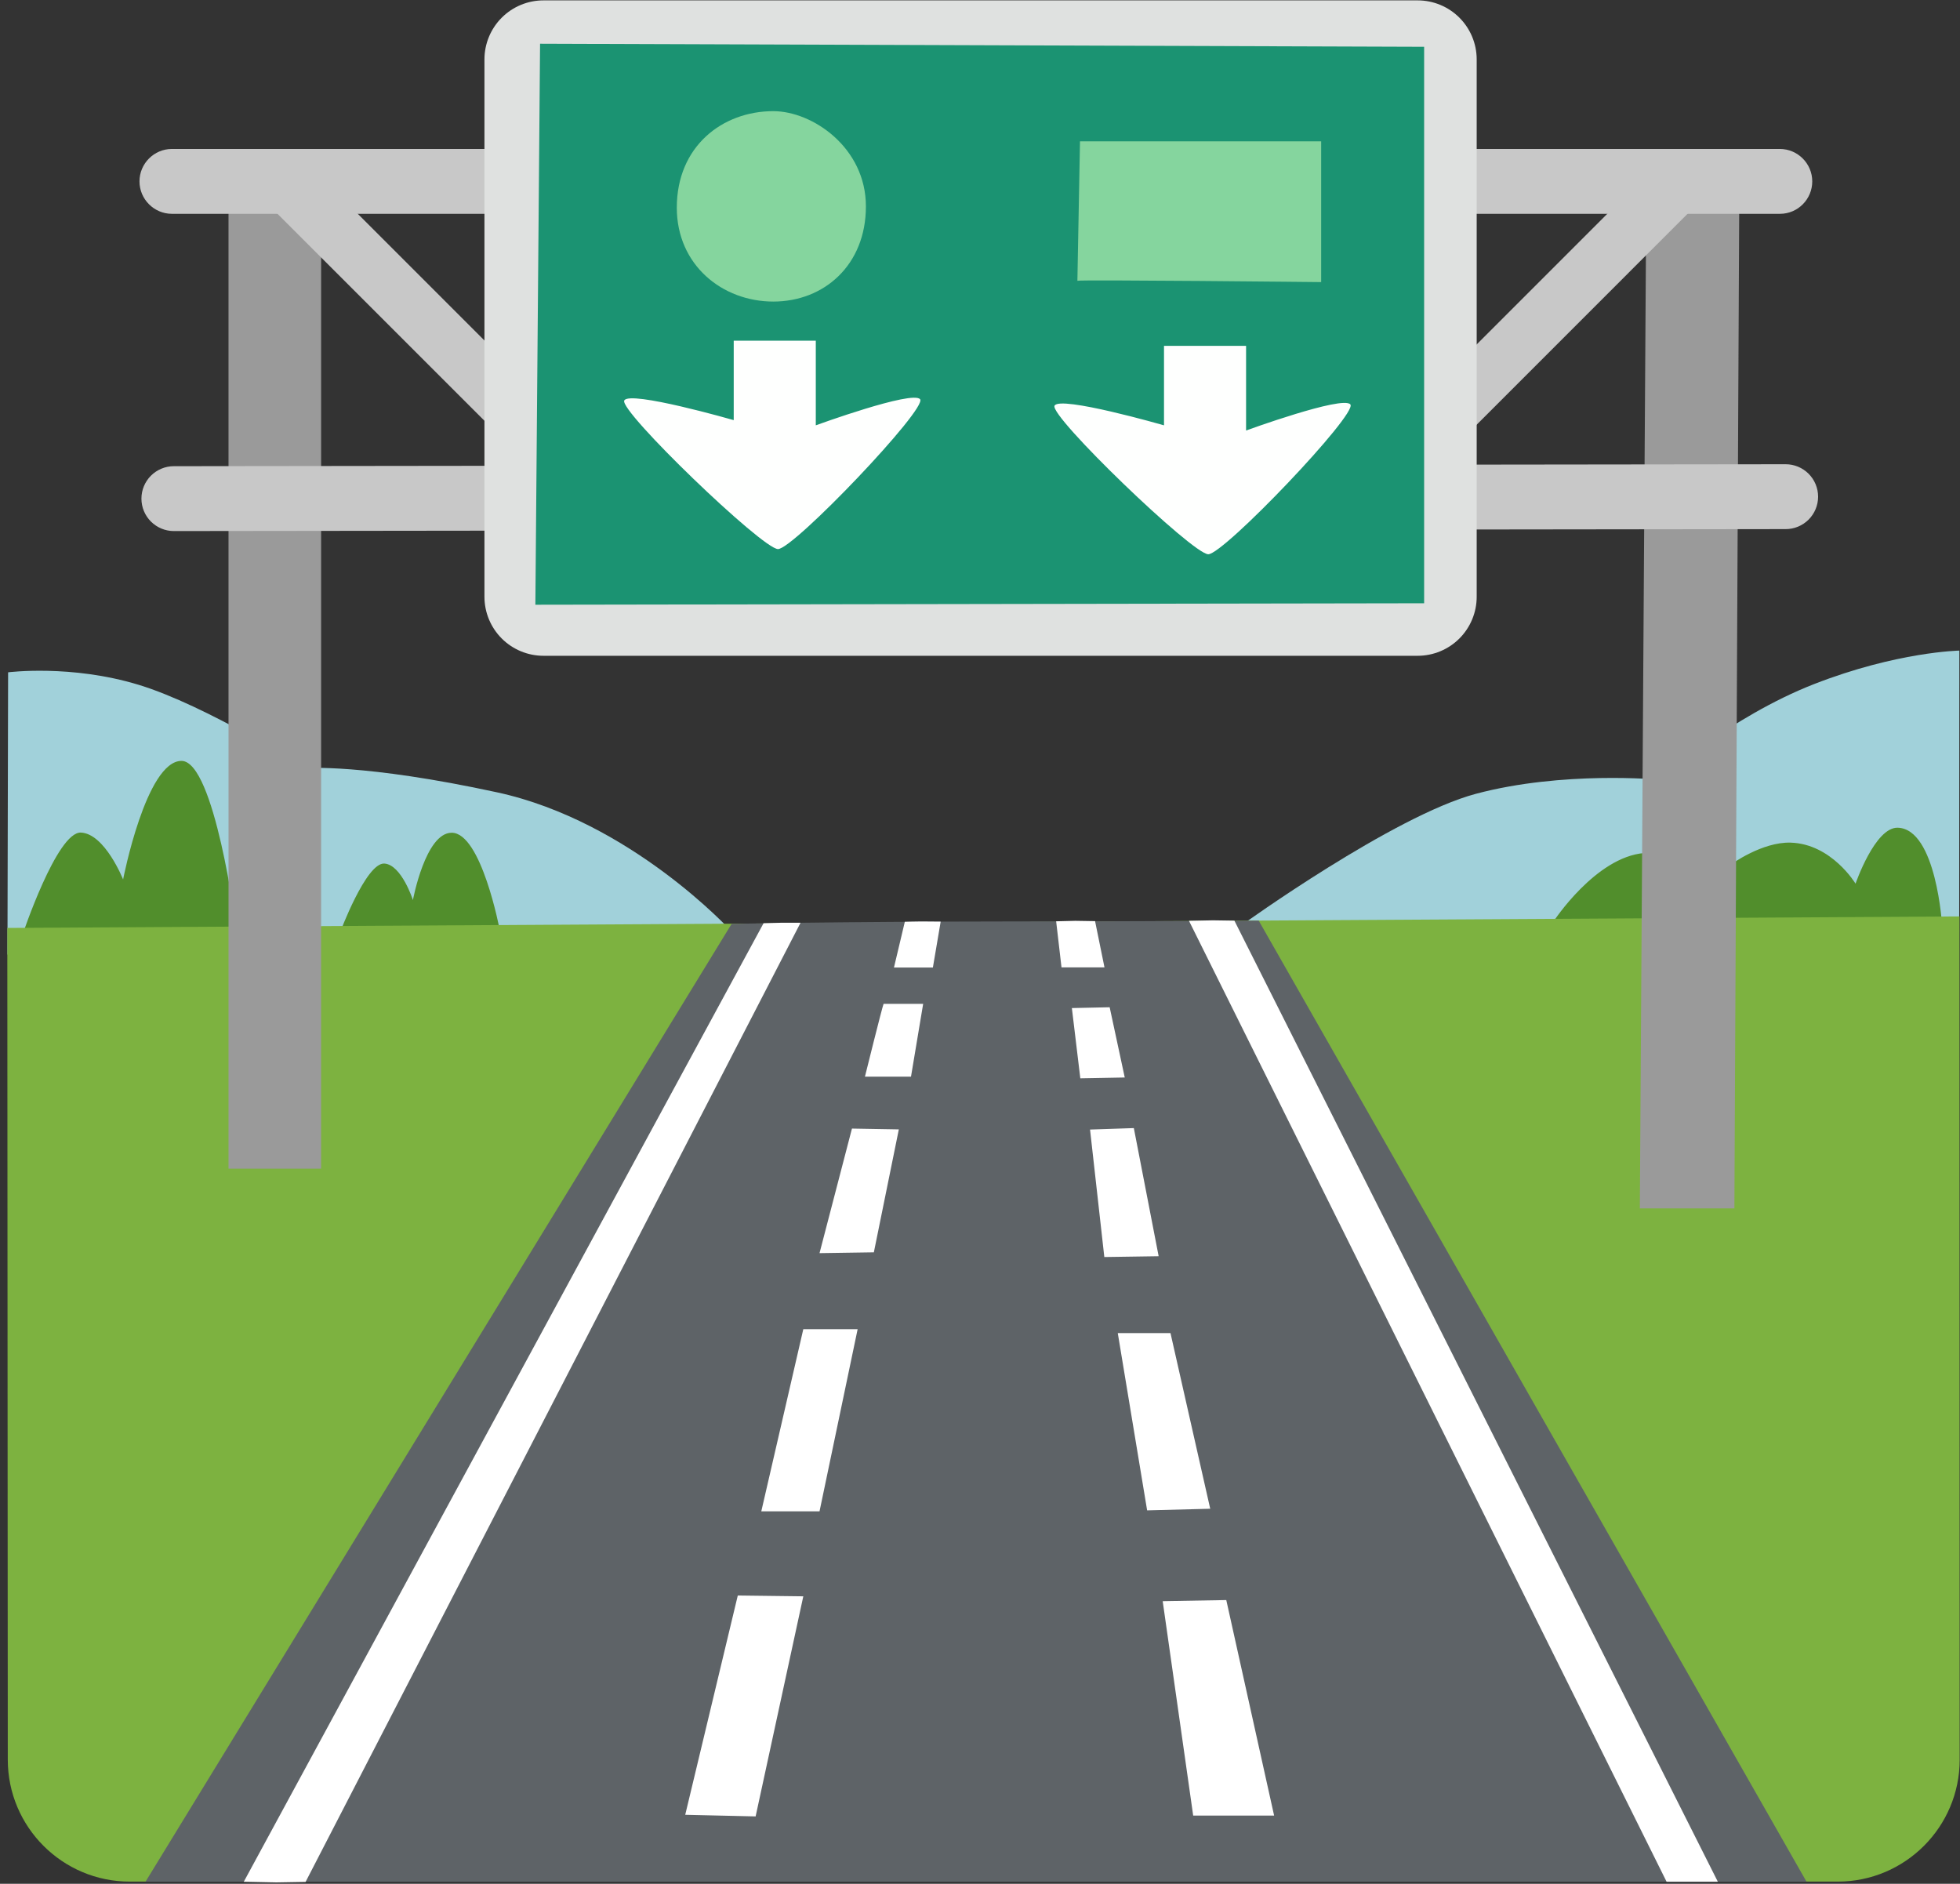 <svg width="257" height="247" viewBox="0 0 257 247" fill="none" xmlns="http://www.w3.org/2000/svg">
<rect x="0" y="0" width="257" height="247" fill="#333333" stroke="none"/>
<path d="M61.225 127.794L95.888 122.095C95.888 122.095 82.746 107.698 65.18 103.891C47.615 100.085 40.023 100.723 40.023 100.723C40.023 100.723 27.05 92.493 18.182 89.792C9.315 87.091 1.063 88.154 1.063 88.154L0.978 125.157L61.225 127.794ZM193.903 131.431L162.855 121.265C162.855 121.265 182.696 106.975 193.521 104.083C204.94 101.042 217.53 102.232 217.53 102.232C217.53 102.232 226.951 93.96 237.839 89.707C248.727 85.454 256.914 85.305 256.914 85.305L256.893 122.605C256.893 122.605 246.111 135.173 245.899 134.876C245.729 134.557 193.903 131.431 193.903 131.431Z" fill="#A1D1DA"/>
<path d="M203.686 120.842C203.686 120.842 209.215 112.357 215.616 111.847C224.059 111.187 226.993 113.335 226.993 113.335C226.993 113.335 231.034 110.379 234.777 110.486C240.157 110.634 243.304 115.866 243.304 115.866C243.304 115.866 245.856 108.444 248.834 108.529C253.916 108.678 254.661 121.416 254.661 121.416L237.371 128.03L203.686 120.842ZM2.914 122.671C2.914 122.671 7.465 109.018 10.612 109.167C13.759 109.316 16.141 115.313 16.141 115.313C16.141 115.313 19.161 99.768 23.797 99.768C28.135 99.768 30.942 121.459 30.942 121.459L37.237 124.16L44.553 122.352C44.553 122.352 47.998 113.08 50.401 113.229C52.655 113.378 54.144 118.014 54.144 118.014C54.144 118.014 55.781 109.188 59.226 109.188C63.118 109.188 65.521 121.905 65.521 121.905L31.857 133.389L2.914 122.671Z" fill="#518E2C"/>
<path d="M256.936 120.161L256.958 230.723C256.958 239.548 249.791 246.715 240.966 246.715H17.013C8.188 246.715 1.021 239.548 1.021 230.723L0.958 121.671L256.936 120.161Z" fill="#7DB240"/>
<path d="M95.93 121.139C95.93 121.139 109.392 120.841 131.721 120.82C153.391 120.798 165.045 120.713 165.045 120.713L236.881 246.736H19.075L95.93 121.139Z" fill="#5E6367"/>
<path d="M31.963 246.737L100.121 121.055L102.354 120.991H104.969L40.066 246.758L36.238 246.822L31.963 246.737ZM161.856 120.714L159.049 120.672L155.901 120.736L218.53 246.737H225.25L161.856 120.714ZM89.849 237.954L99.079 238.166L105.331 209.308L96.74 209.202L89.849 237.954ZM152.456 209.946L160.793 209.798L167.066 238.06H156.454L152.456 209.946ZM150.415 198.038L158.687 197.825L153.477 174.794H146.566L150.415 198.038ZM112.455 174.283H105.331L99.823 198.165H107.458L112.455 174.283ZM111.711 147.977L117.857 148.084L114.582 164.203L107.458 164.31L111.711 147.977ZM115.858 131.624C115.645 132.156 113.412 141.172 113.412 141.172H119.452L121.047 131.624H115.858ZM117.219 126.86H122.322L123.343 120.842C123.343 120.842 121.472 120.821 120.813 120.821C120.153 120.821 118.643 120.863 118.643 120.863L117.219 126.86ZM139.186 126.839H144.822L143.588 120.778L140.994 120.736L138.485 120.799L139.186 126.839ZM140.547 132.177L145.502 132.07L147.48 141.279L141.653 141.385L140.547 132.177ZM142.929 148.105L148.671 147.914L151.925 164.714L144.801 164.82L142.929 148.105Z" fill="white"/>
<path d="M29.964 25.594V153.233H42.106V23.276L29.964 25.594ZM215.02 158.443L215.871 24.786L228.056 25.637L227.418 158.443H215.02Z" fill="#9A9A9A"/>
<path d="M233.395 28.036H22.543C20.204 28.036 18.29 26.122 18.29 23.783C18.29 21.444 20.204 19.53 22.543 19.53H233.374C235.713 19.53 237.627 21.444 237.627 23.783C237.627 26.122 235.735 28.036 233.395 28.036ZM22.798 69.632C21.67 69.632 20.589 69.184 19.791 68.387C18.993 67.589 18.545 66.507 18.545 65.379C18.545 64.251 18.993 63.169 19.791 62.372C20.589 61.574 21.67 61.126 22.798 61.126L234.14 60.871C235.268 60.871 236.35 61.319 237.147 62.117C237.945 62.914 238.393 63.996 238.393 65.124C238.393 66.252 237.945 67.334 237.147 68.132C236.35 68.929 235.268 69.377 234.14 69.377L22.798 69.632Z" fill="#C8C8C8"/>
<path d="M179.058 59.728L217.643 21.141L222.906 26.404L184.321 64.992L179.058 59.728ZM35.953 27.602L41.216 22.338L79.729 60.851L74.466 66.112L35.953 27.602Z" fill="#C8C8C8"/>
<path d="M185.886 85.986H71.263C69.21 85.986 67.241 85.17 65.789 83.719C64.338 82.267 63.522 80.297 63.522 78.245V7.791C63.522 5.738 64.338 3.769 65.789 2.317C67.241 0.865 69.21 0.05 71.263 0.05H185.886C187.939 0.05 189.908 0.865 191.36 2.317C192.811 3.769 193.627 5.738 193.627 7.791V78.245C193.627 80.297 192.811 82.267 191.36 83.719C189.908 85.17 187.939 85.986 185.886 85.986Z" fill="#DFE1E0"/>
<path d="M70.199 79.291L70.815 5.732L186.736 6.136V79.099L70.199 79.291Z" fill="#1B9372"/>
<path d="M141.271 36.819L141.611 18.53H173.234V36.989C173.234 36.989 141.441 36.649 141.271 36.819ZM88.744 27.228C88.744 34.756 94.72 39.541 101.397 39.541C108.054 39.541 113.54 34.756 113.54 27.058C113.54 19.36 106.544 14.575 101.397 14.575C94.72 14.575 88.744 19.189 88.744 27.228Z" fill="#85D59E"/>
<path d="M96.208 44.667H106.969V55.768C106.969 55.768 119.622 51.153 120.643 52.344C121.664 53.535 104.056 71.994 102.014 71.994C99.972 71.994 81.152 53.875 81.854 52.514C82.534 51.153 96.208 55.087 96.208 55.087V44.667ZM152.627 45.347H163.388V56.448C163.388 56.448 176.041 51.834 177.062 53.025C178.082 54.215 160.474 72.674 158.433 72.674C156.391 72.674 137.571 54.556 138.273 53.195C138.953 51.834 152.627 55.768 152.627 55.768V45.347Z" fill="#FEFFFE"/>
</svg>
